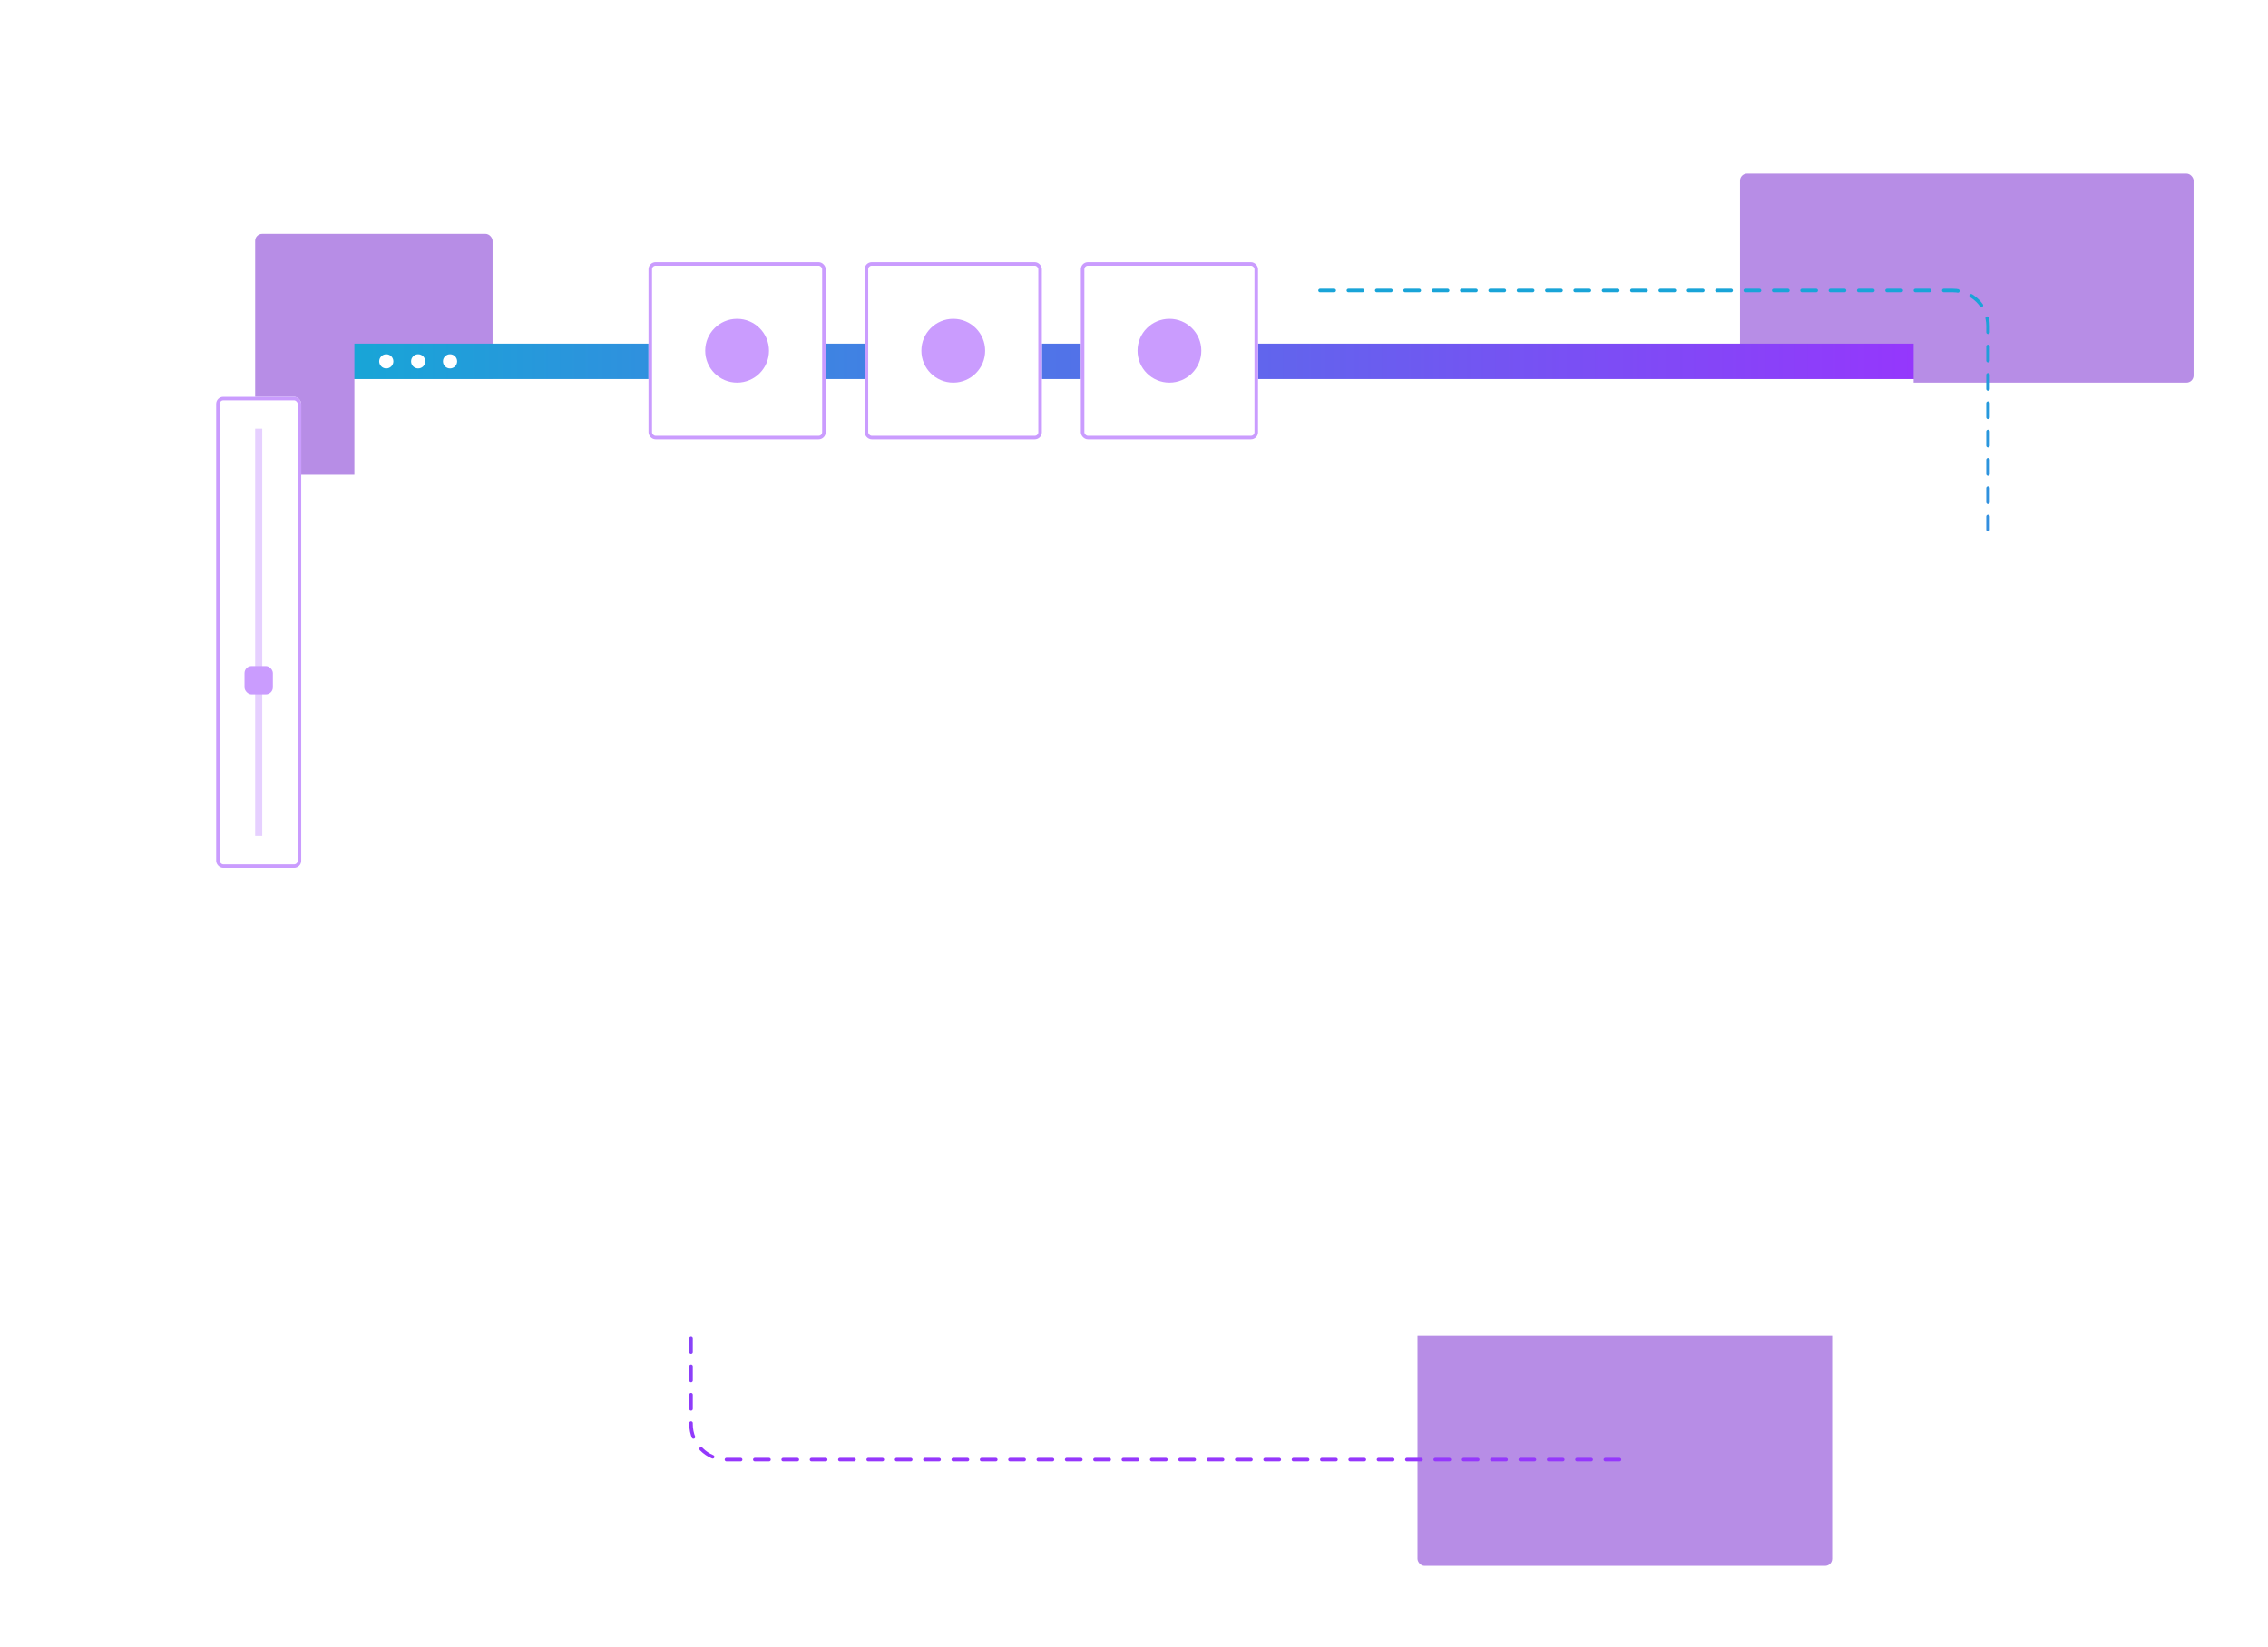 <svg viewBox="0 0 640 465" fill="none" xmlns="http://www.w3.org/2000/svg">
  <g id="Frame 29">
    <g id="Frame_39">
      <rect x="400" y="324" width="117" height="118" rx="2" fill="#B78DE6" />
      <animateTransform attributeName="transform" type="translate" values="0 0;
                          1.8 -2.3;
                          -2.5 1.7;
                          0.9 3.1;
                          -3.2 -0.8;
                          2.4 1.5;
                          -1.7 -2.9;
                          3.1 0.4;
                          -0.5 2.7;
                          0 0" keyTimes="0;0.1;0.2;0.3;0.4;0.5;0.6;0.7;0.8;1" begin="2.5s" dur="20s" fill="freeze"
        calcMode="linear" repeatCount="indefinite" additive="sum" />
    </g>
    <g id="Frame_45">
      <rect x="72" y="66" width="67" height="68" rx="2" fill="#B78DE6" />
      <animateTransform attributeName="transform" type="translate" values="0 0;
                          0.5 -1.2;
                          -1.8 2.3;
                          2.1 -0.7;
                          -0.4 3.1;
                          1.5 1.9;
                          -2.3 -1.5;
                          3.2 0.8;
                          -1.7 -2.9;
                          0 0" keyTimes="0;0.1;0.2;0.3;0.4;0.5;0.6;0.7;0.8;1" begin="2.5s" dur="20s" fill="freeze"
        calcMode="linear" repeatCount="indefinite" />
    </g>
    <g id="Frame_41">
      <rect x="491" y="49" width="128" height="59" rx="2" fill="#B78DE6" />
      <animateTransform attributeName="transform" type="translate" values="0 0;
                          -2.1 1.3;
                          1.8 -0.9;
                          -0.7 2.4;
                          3.1 -1.5;
                          -1.2 -2.3;
                          2.5 0.6;
                          -3.2 1.1;
                          0.9 -2.7;
                          0 0" keyTimes="0;0.1;0.2;0.3;0.4;0.5;0.6;0.7;0.8;1" begin="2.5s" dur="20s" fill="freeze"
        calcMode="linear" repeatCount="indefinite" additive="sum" />
    </g>
    <path id="Rectangle_33"
      d="M372.5 82H551C556.523 82 561 86.477 561 92V149.5M457 412H205C199.477 412 195 407.523 195 402V361.5"
      stroke="url(#paint0_linear_268_200)" stroke-dasharray="4 4" stroke-dashoffset="400" stroke-linecap="round">
      <animate attributeName="stroke-dashoffset" from="400" to="0" dur="25s" begin="0.5s" fill="freeze"
        repeatCount="indefinite" calcMode="linear" />
    </path>
    <g id="Browser window" filter="url(#filter0_d_268_200)">
      <rect id="Window nav pannel" x="100" y="93" width="440" height="10" fill="url(#paint1_linear_268_200)"></rect>
      <g id="Window nav buttons">
        <circle id="Ellipse 1" cx="109" cy="98" r="2" fill="white"></circle>
        <circle id="Ellipse 2" cx="118" cy="98" r="2" fill="white"></circle>
        <circle id="Ellipse 3" cx="127" cy="98" r="2" fill="white"></circle>
      </g>
      <g id="Web page">
        <rect width="440" height="270" transform="translate(100 103)" fill="white"></rect>
        <g id="Frame 30" filter="url(#filter1_d_268_200)" transform="translate(-200, 0)" opacity="0"
          transform-origin="169.5 195">
          <animateTransform attributeName="transform" type="translate" values="-200 0; 0 0" keyTimes="0;1" begin="0.5s"
            dur="0.5s" fill="freeze" calcMode="spline" keySplines="0.42 0 1 1" />
          <animateTransform attributeName="transform" type="scale" values="1;1.05;1" keyTimes="0;0.5;1" additive="sum"
            begin="1.5s" dur="1s" fill="freeze" calcMode="spline" keySplines="0.42 0 1 1; 0 0 0.58 1" />
          <animate attributeName="opacity" values="0;1" keyTimes="0;1" begin="0.5s" dur="0.1s" fill="freeze" />
          <rect x="127" y="148" width="85" height="94" rx="2" fill="#CA9CFE"></rect>
          <g id="Text" clip-path="url(#clip0_268_200)">
            <g id="FileBarListItem">
              <rect id="Rectangle 30" x="137" y="155" width="26" height="3" fill="white"></rect>
            </g>
            <g id="FileBarListItem_2">
              <rect id="Rectangle 30_2" x="137" y="160" width="65" height="3" fill="white"></rect>
            </g>
            <g id="FileBarListItem_3">
              <rect id="Rectangle 30_3" x="137" y="165" width="65" height="3" fill="white"></rect>
            </g>
          </g>
          <path id="Vector"
            d="M137 183.125C137 178.644 140.644 175 145.125 175H193.875C198.356 175 202 178.644 202 183.125V223.75C202 228.231 198.356 231.875 193.875 231.875H145.125C140.644 231.875 137 228.231 137 223.75V183.125ZM178.107 196.646C177.536 195.808 176.597 195.312 175.594 195.312C174.591 195.312 173.639 195.808 173.08 196.646L162.035 212.845L158.671 208.643C158.087 207.919 157.211 207.5 156.297 207.5C155.383 207.5 154.494 207.919 153.923 208.643L145.798 218.799C145.062 219.713 144.922 220.97 145.43 222.023C145.938 223.077 147.004 223.75 148.172 223.75H160.359H164.422H190.828C191.958 223.75 192.999 223.128 193.52 222.125C194.04 221.122 193.977 219.916 193.342 218.989L178.107 196.646ZM151.219 195.312C152.835 195.312 154.385 194.67 155.528 193.528C156.67 192.385 157.312 190.835 157.312 189.219C157.312 187.603 156.67 186.053 155.528 184.91C154.385 183.767 152.835 183.125 151.219 183.125C149.603 183.125 148.053 183.767 146.91 184.91C145.767 186.053 145.125 187.603 145.125 189.219C145.125 190.835 145.767 192.385 146.91 193.528C148.053 194.67 149.603 195.312 151.219 195.312Z"
            fill="white"></path>
        </g>
        <g id="user card" filter="url(#filter2_d_268_200)" opacity="0">
          <animate attributeName="opacity" values="0;1" keyTimes="0;1" begin="0s" dur="0.3s" fill="freeze"
            calcMode="spline" keySplines="0.42 0 1 1" />
          <rect x="231" y="148" width="228" height="132" rx="2" fill="white"></rect>
          <rect x="231.5" y="148.5" width="227" height="131" rx="1.5" stroke="#CA9CFE"></rect>
          <g id="Frame 32">
            <rect x="247" y="164" width="62" height="74" rx="2" fill="#CA9CFE"></rect>
            <g id="user-solid 1" clip-path="url(#clip1_268_200)">
              <path id="Vector_2"
                d="M278 200.5C281.789 200.5 285.422 198.999 288.102 196.326C290.781 193.654 292.286 190.029 292.286 186.25C292.286 182.471 290.781 178.846 288.102 176.174C285.422 173.501 281.789 172 278 172C274.211 172 270.578 173.501 267.898 176.174C265.219 178.846 263.714 182.471 263.714 186.25C263.714 190.029 265.219 193.654 267.898 196.326C270.578 198.999 274.211 200.5 278 200.5ZM272.9 205.844C261.906 205.844 253 214.728 253 225.694C253 227.519 254.484 229 256.315 229H299.685C301.516 229 303 227.519 303 225.694C303 214.728 294.094 205.844 283.1 205.844H272.9Z"
                fill="white"></path>
            </g>
          </g>
          <g id="Frame 31">
            <g id="Text_2" clip-path="url(#clip2_268_200)">
              <g id="FileBarListItem_4">
                <rect id="Rectangle 30_4" x="325" y="165" width="26" height="3" fill="#CA9CFE"></rect>
              </g>
              <g id="FileBarListItem_5">
                <rect id="Rectangle 30_5" x="325" y="170" width="99" height="3" fill="#CA9CFE"></rect>
              </g>
              <g id="FileBarListItem_6">
                <rect id="Rectangle 30_6" x="325" y="175" width="99" height="3" fill="#CA9CFE"></rect>
              </g>
            </g>
            <g id="Text_3" clip-path="url(#clip3_268_200)">
              <g id="FileBarListItem_7">
                <rect id="Rectangle 30_7" x="325" y="183" width="99" height="3" fill="#CA9CFE"></rect>
              </g>
              <g id="FileBarListItem_8">
                <rect id="Rectangle 30_8" x="325" y="188" width="99" height="3" fill="#CA9CFE"></rect>
              </g>
              <g id="FileBarListItem_9">
                <rect id="Rectangle 30_9" x="325" y="193" width="47" height="3" fill="#CA9CFE"></rect>
              </g>
            </g>
            <g id="Text_4" clip-path="url(#clip4_268_200)">
              <g id="FileBarListItem_10">
                <rect id="Rectangle 30_10" x="325" y="201" width="99" height="3" fill="#CA9CFE"></rect>
              </g>
              <g id="FileBarListItem_11">
                <rect id="Rectangle 30_11" x="325" y="206" width="99" height="3" fill="#CA9CFE"></rect>
              </g>
              <g id="FileBarListItem_12">
                <rect id="Rectangle 30_12" x="325" y="211" width="47" height="3" fill="#CA9CFE"></rect>
              </g>
            </g>
            <rect id="Rectangle 36" x="325" y="229" width="26" height="9" rx="4.5" fill="#CA9CFE"></rect>
          </g>
        </g>
        <g id="Frame 33" filter="url(#filter3_d_268_200)" opacity="0">
          <animate attributeName="opacity" values="0;1" keyTimes="0;1" begin="0.2s" dur="0.2s" fill="freeze"
            calcMode="spline" keySplines="0.42 0 1 1" />
          <rect x="231" y="293" width="228" height="30" rx="2" fill="#CA9CFE"></rect>
          <path id="Vector_3"
            d="M241 301.571C241 300.153 242.153 299 243.571 299H259C260.418 299 261.571 300.153 261.571 301.571V314.429C261.571 315.847 260.418 317 259 317H243.571C242.153 317 241 315.847 241 314.429V301.571ZM254.01 305.85C253.829 305.585 253.532 305.429 253.214 305.429C252.897 305.429 252.596 305.585 252.419 305.85L248.923 310.977L247.858 309.647C247.674 309.418 247.396 309.286 247.107 309.286C246.818 309.286 246.537 309.418 246.356 309.647L243.784 312.862C243.551 313.151 243.507 313.549 243.668 313.882C243.829 314.216 244.166 314.429 244.536 314.429H248.393H249.679H258.036C258.393 314.429 258.723 314.232 258.888 313.914C259.052 313.597 259.032 313.215 258.831 312.922L254.01 305.85ZM245.5 305.429C246.011 305.429 246.502 305.225 246.864 304.864C247.225 304.502 247.429 304.011 247.429 303.5C247.429 302.989 247.225 302.498 246.864 302.136C246.502 301.775 246.011 301.571 245.5 301.571C244.989 301.571 244.498 301.775 244.136 302.136C243.775 302.498 243.571 302.989 243.571 303.5C243.571 304.011 243.775 304.502 244.136 304.864C244.498 305.225 244.989 305.429 245.5 305.429Z"
            fill="white"></path>
          <g id="Text_5" clip-path="url(#clip5_268_200)">
            <g id="FileBarListItem_13">
              <rect id="Rectangle 30_13" x="267" y="300" width="26" height="3" fill="white"></rect>
            </g>
            <g id="FileBarListItem_14" clip-path="url(#clip6_268_200)">
              <rect id="Rectangle 30_14" x="267" y="305" width="99" height="3" fill="white"></rect>
            </g>
            <g id="FileBarListItem_15" clip-path="url(#clip7_268_200)">
              <rect id="Rectangle 30_15" x="267" y="310" width="99" height="3" fill="white"></rect>
            </g>
          </g>
        </g>
        <g id="Frame 34" filter="url(#filter4_d_268_200)" opacity="0">
          <animate attributeName="opacity" values="0;1" keyTimes="0;1" begin="0.3s" dur="0.2s" fill="freeze"
            calcMode="spline" keySplines="0.42 0 1 1" />
          <rect x="231" y="333" width="228" height="30" rx="2" fill="white"></rect>
          <rect x="231.5" y="333.5" width="227" height="29" rx="1.5" stroke="#CA9CFE"></rect>
          <path id="Vector_4"
            d="M241 341.571C241 340.153 242.153 339 243.571 339H259C260.418 339 261.571 340.153 261.571 341.571V354.429C261.571 355.847 260.418 357 259 357H243.571C242.153 357 241 355.847 241 354.429V341.571ZM254.01 345.85C253.829 345.585 253.532 345.429 253.214 345.429C252.897 345.429 252.596 345.585 252.419 345.85L248.923 350.977L247.858 349.647C247.674 349.418 247.396 349.286 247.107 349.286C246.818 349.286 246.537 349.418 246.356 349.647L243.784 352.862C243.551 353.151 243.507 353.549 243.668 353.882C243.829 354.216 244.166 354.429 244.536 354.429H248.393H249.679H258.036C258.393 354.429 258.723 354.232 258.888 353.914C259.052 353.597 259.032 353.215 258.831 352.922L254.01 345.85ZM245.5 345.429C246.011 345.429 246.502 345.225 246.864 344.864C247.225 344.502 247.429 344.011 247.429 343.5C247.429 342.989 247.225 342.498 246.864 342.136C246.502 341.775 246.011 341.571 245.5 341.571C244.989 341.571 244.498 341.775 244.136 342.136C243.775 342.498 243.571 342.989 243.571 343.5C243.571 344.011 243.775 344.502 244.136 344.864C244.498 345.225 244.989 345.429 245.5 345.429Z"
            fill="#CA9CFE"></path>
          <g id="Text_6" clip-path="url(#clip8_268_200)">
            <g id="FileBarListItem_16">
              <rect id="Rectangle 30_16" x="267" y="340" width="26" height="3" fill="#CA9CFE"></rect>
            </g>
            <g id="FileBarListItem_17" clip-path="url(#clip9_268_200)">
              <rect id="Rectangle 30_17" x="267" y="345" width="99" height="3" fill="#CA9CFE"></rect>
            </g>
            <g id="FileBarListItem_18" clip-path="url(#clip10_268_200)">
              <rect id="Rectangle 30_18" x="267" y="350" width="99" height="3" fill="#CA9CFE"></rect>
            </g>
          </g>
        </g>
      </g>
    </g>
    <g id="Frame 35" filter="url(#filter5_d_268_200)" transform="translate(0, 200)" opacity="0">
      <animateTransform attributeName="transform" type="translate" values="0 200; 0 0" keyTimes="0;1" begin="0.5s"
        dur="0.5s" fill="freeze" calcMode="spline" keySplines="0.42 0 1 1" />
      <animate attributeName="opacity" values="0;1" keyTimes="0;1" begin="0.5s" dur="0.1s" fill="freeze" />
      <rect x="61" y="279" width="122" height="70" rx="2" fill="white"></rect>
      <rect x="61.5" y="279.5" width="121" height="69" rx="1.5" stroke="#CA9CFE"></rect>
      <g id="Text_7" clip-path="url(#clip11_268_200)">
        <g id="FileBarListItem_19">
          <rect id="Rectangle 30_19" x="105" y="290" width="34" height="5" fill="#CA9CFE"></rect>
        </g>
        <g id="FileBarListItem_20">
          <rect id="Rectangle 30_20" x="75.5" y="301" width="93" height="3" fill="#CA9CFE"></rect>
        </g>
        <g id="FileBarListItem_21">
          <rect id="Rectangle 30_21" x="80.5" y="306" width="83" height="3" fill="#CA9CFE"></rect>
        </g>
      </g>
      <rect id="Rectangle 36_2" x="109" y="325" width="26" height="9" rx="4.5" fill="#CA9CFE"></rect>
    </g>
    <g id="Frame 36" filter="url(#filter6_d_268_200)" transform="translate(0, 200)" opacity="0">
      <animateTransform attributeName="transform" type="translate" values="0 200; 0 0" keyTimes="0;1" begin="0.7s"
        dur="0.3s" fill="freeze" calcMode="spline" keySplines="0.42 0 1 1" />
      <animate attributeName="opacity" values="0;1" keyTimes="0;1" begin="0.5s" dur="0.1s" fill="freeze" />
      <rect x="61" y="364" width="122" height="70" rx="2" fill="#CA9CFE"></rect>
      <g id="Text_8" clip-path="url(#clip12_268_200)">
        <g id="FileBarListItem_22">
          <rect id="Rectangle 30_22" x="105" y="375" width="34" height="5" fill="white"></rect>
        </g>
        <g id="FileBarListItem_23">
          <rect id="Rectangle 30_23" x="75.5" y="386" width="93" height="3" fill="white"></rect>
        </g>
        <g id="FileBarListItem_24">
          <rect id="Rectangle 30_24" x="80.5" y="391" width="83" height="3" fill="white"></rect>
        </g>
      </g>
      <rect id="Rectangle 36_3" x="109" y="410" width="26" height="9" rx="4.5" fill="white"></rect>
    </g>
    <g id="Frame 37" filter="url(#filter7_d_268_200)" transform="translate(200, 0)" opacity="0">
      <animateTransform attributeName="transform" type="translate" values="200 0; 0 0" keyTimes="0;1" begin="0.7s"
        dur="0.3s" fill="freeze" calcMode="spline" keySplines="0.42 0 1 1" />
      <animate attributeName="opacity" values="0;1" keyTimes="0;1" begin="0.5s" dur="0.1s" fill="freeze" />
      <rect x="497" y="256" width="85" height="96" rx="2" fill="white"></rect>
      <rect x="497.5" y="256.5" width="84" height="95" rx="1.5" stroke="#CA9CFE"></rect>
      <g id="Group 39">
        <path id="Vector_5"
          d="M504.714 262C503.769 262 503 262.769 503 263.714V272.286C503 273.231 503.769 274 504.714 274H513.286C514.231 274 515 273.231 515 272.286V263.714C515 262.769 514.231 262 513.286 262H504.714ZM512.027 266.741L508.598 270.17C508.346 270.421 507.939 270.421 507.69 270.17L505.976 268.455C505.724 268.204 505.724 267.796 505.976 267.547C506.228 267.298 506.635 267.296 506.884 267.547L508.143 268.806L511.116 265.83C511.368 265.579 511.775 265.579 512.024 265.83C512.273 266.082 512.276 266.489 512.024 266.738L512.027 266.741Z"
          fill="#CA9CFE"></path>
        <g id="Text_9">
          <g id="FileBarListItem_25">
            <rect id="Rectangle 30_25" x="521" y="263" width="26" height="3" fill="#CA9CFE"></rect>
          </g>
          <g id="FileBarListItem_26">
            <rect id="Rectangle 30_26" x="521" y="268" width="55" height="3" fill="#CA9CFE"></rect>
          </g>
        </g>
      </g>
      <g id="Group 40">
        <path id="Vector_6"
          d="M504.714 280C503.769 280 503 280.769 503 281.714V290.286C503 291.231 503.769 292 504.714 292H513.286C514.231 292 515 291.231 515 290.286V281.714C515 280.769 514.231 280 513.286 280H504.714ZM512.027 284.741L508.598 288.17C508.346 288.421 507.939 288.421 507.69 288.17L505.976 286.455C505.724 286.204 505.724 285.796 505.976 285.547C506.228 285.298 506.635 285.296 506.884 285.547L508.143 286.806L511.116 283.83C511.368 283.579 511.775 283.579 512.024 283.83C512.273 284.082 512.276 284.489 512.024 284.738L512.027 284.741Z"
          fill="#CA9CFE"></path>
        <g id="Text_10">
          <g id="FileBarListItem_27">
            <rect id="Rectangle 30_27" x="521" y="281" width="26" height="3" fill="#CA9CFE"></rect>
          </g>
          <g id="FileBarListItem_28">
            <rect id="Rectangle 30_28" x="521" y="286" width="55" height="3" fill="#CA9CFE"></rect>
          </g>
        </g>
      </g>
      <g id="Group 41">
        <path id="Vector_7"
          d="M504.714 298C503.769 298 503 298.769 503 299.714V308.286C503 309.231 503.769 310 504.714 310H513.286C514.231 310 515 309.231 515 308.286V299.714C515 298.769 514.231 298 513.286 298H504.714ZM512.027 302.741L508.598 306.17C508.346 306.421 507.939 306.421 507.69 306.17L505.976 304.455C505.724 304.204 505.724 303.796 505.976 303.547C506.228 303.298 506.635 303.296 506.884 303.547L508.143 304.806L511.116 301.83C511.368 301.579 511.775 301.579 512.024 301.83C512.273 302.082 512.276 302.489 512.024 302.738L512.027 302.741Z"
          fill="#CA9CFE"></path>
        <g id="Text_11">
          <g id="FileBarListItem_29">
            <rect id="Rectangle 30_29" x="521" y="299" width="26" height="3" fill="#CA9CFE"></rect>
          </g>
          <g id="FileBarListItem_30">
            <rect id="Rectangle 30_30" x="521" y="304" width="55" height="3" fill="#CA9CFE"></rect>
          </g>
        </g>
      </g>
      <g id="Group 42">
        <path id="Vector_8"
          d="M504.714 316C503.769 316 503 316.769 503 317.714V326.286C503 327.231 503.769 328 504.714 328H513.286C514.231 328 515 327.231 515 326.286V317.714C515 316.769 514.231 316 513.286 316H504.714ZM512.027 320.741L508.598 324.17C508.346 324.421 507.939 324.421 507.69 324.17L505.976 322.455C505.724 322.204 505.724 321.796 505.976 321.547C506.228 321.298 506.635 321.296 506.884 321.547L508.143 322.806L511.116 319.83C511.368 319.579 511.775 319.579 512.024 319.83C512.273 320.082 512.276 320.489 512.024 320.738L512.027 320.741Z"
          fill="#CA9CFE"></path>
        <g id="Text_12">
          <g id="FileBarListItem_31">
            <rect id="Rectangle 30_31" x="521" y="317" width="26" height="3" fill="#CA9CFE"></rect>
          </g>
          <g id="FileBarListItem_32">
            <rect id="Rectangle 30_32" x="521" y="322" width="55" height="3" fill="#CA9CFE"></rect>
          </g>
        </g>
      </g>
      <g id="Group 43">
        <path id="Vector_9"
          d="M504.714 334C503.769 334 503 334.769 503 335.714V344.286C503 345.231 503.769 346 504.714 346H513.286C514.231 346 515 345.231 515 344.286V335.714C515 334.769 514.231 334 513.286 334H504.714ZM512.027 338.741L508.598 342.17C508.346 342.421 507.939 342.421 507.69 342.17L505.976 340.455C505.724 340.204 505.724 339.796 505.976 339.547C506.228 339.298 506.635 339.296 506.884 339.547L508.143 340.806L511.116 337.83C511.368 337.579 511.775 337.579 512.024 337.83C512.273 338.082 512.276 338.489 512.024 338.738L512.027 338.741Z"
          fill="#CA9CFE"></path>
        <g id="Text_13">
          <g id="FileBarListItem_33">
            <rect id="Rectangle 30_33" x="521" y="335" width="26" height="3" fill="#CA9CFE"></rect>
          </g>
          <g id="FileBarListItem_34">
            <rect id="Rectangle 30_34" x="521" y="340" width="55" height="3" fill="#CA9CFE"></rect>
          </g>
        </g>
      </g>
    </g>
    <g id="Frame 38" filter="url(#filter8_d_268_200)" transform="translate(200, 0)" opacity="0">
      <animateTransform attributeName="transform" type="translate" values="200 0; 0 0" keyTimes="0;1" begin="0.5s"
        dur="0.5s" fill="freeze" calcMode="spline" keySplines="0.42 0 1 1" />
      <animate attributeName="opacity" values="0;1" keyTimes="0;1" begin="0.5s" dur="0.1s" fill="freeze" />
      <rect x="497" y="148" width="85" height="96" rx="2" fill="#CA9CFE"></rect>
      <g id="Group 39_2">
        <path id="Vector_10"
          d="M504.714 154C503.769 154 503 154.769 503 155.714V164.286C503 165.231 503.769 166 504.714 166H513.286C514.231 166 515 165.231 515 164.286V155.714C515 154.769 514.231 154 513.286 154H504.714ZM512.027 158.741L508.598 162.17C508.346 162.421 507.939 162.421 507.69 162.17L505.976 160.455C505.724 160.204 505.724 159.796 505.976 159.547C506.228 159.298 506.635 159.296 506.884 159.547L508.143 160.806L511.116 157.83C511.368 157.579 511.775 157.579 512.024 157.83C512.273 158.082 512.276 158.489 512.024 158.738L512.027 158.741Z"
          fill="white"></path>
        <g id="Text_14">
          <g id="FileBarListItem_35">
            <rect id="Rectangle 30_35" x="521" y="155" width="26" height="3" fill="white"></rect>
          </g>
          <g id="FileBarListItem_36">
            <rect id="Rectangle 30_36" x="521" y="160" width="55" height="3" fill="white"></rect>
          </g>
        </g>
      </g>
      <g id="Group 40_2">
        <path id="Vector_11"
          d="M504.714 172C503.769 172 503 172.769 503 173.714V182.286C503 183.231 503.769 184 504.714 184H513.286C514.231 184 515 183.231 515 182.286V173.714C515 172.769 514.231 172 513.286 172H504.714ZM512.027 176.741L508.598 180.17C508.346 180.421 507.939 180.421 507.69 180.17L505.976 178.455C505.724 178.204 505.724 177.796 505.976 177.547C506.228 177.298 506.635 177.296 506.884 177.547L508.143 178.806L511.116 175.83C511.368 175.579 511.775 175.579 512.024 175.83C512.273 176.082 512.276 176.489 512.024 176.738L512.027 176.741Z"
          fill="white"></path>
        <g id="Text_15">
          <g id="FileBarListItem_37">
            <rect id="Rectangle 30_37" x="521" y="173" width="26" height="3" fill="white"></rect>
          </g>
          <g id="FileBarListItem_38">
            <rect id="Rectangle 30_38" x="521" y="178" width="55" height="3" fill="white"></rect>
          </g>
        </g>
      </g>
      <g id="Group 41_2">
        <path id="Vector_12"
          d="M504.714 190C503.769 190 503 190.769 503 191.714V200.286C503 201.231 503.769 202 504.714 202H513.286C514.231 202 515 201.231 515 200.286V191.714C515 190.769 514.231 190 513.286 190H504.714ZM512.027 194.741L508.598 198.17C508.346 198.421 507.939 198.421 507.69 198.17L505.976 196.455C505.724 196.204 505.724 195.796 505.976 195.547C506.228 195.298 506.635 195.296 506.884 195.547L508.143 196.806L511.116 193.83C511.368 193.579 511.775 193.579 512.024 193.83C512.273 194.082 512.276 194.489 512.024 194.738L512.027 194.741Z"
          fill="white"></path>
        <g id="Text_16">
          <g id="FileBarListItem_39">
            <rect id="Rectangle 30_39" x="521" y="191" width="26" height="3" fill="white"></rect>
          </g>
          <g id="FileBarListItem_40">
            <rect id="Rectangle 30_40" x="521" y="196" width="55" height="3" fill="white"></rect>
          </g>
        </g>
      </g>
      <g id="Group 42_2">
        <path id="Vector_13"
          d="M504.714 208C503.769 208 503 208.769 503 209.714V218.286C503 219.231 503.769 220 504.714 220H513.286C514.231 220 515 219.231 515 218.286V209.714C515 208.769 514.231 208 513.286 208H504.714ZM512.027 212.741L508.598 216.17C508.346 216.421 507.939 216.421 507.69 216.17L505.976 214.455C505.724 214.204 505.724 213.796 505.976 213.547C506.228 213.298 506.635 213.296 506.884 213.547L508.143 214.806L511.116 211.83C511.368 211.579 511.775 211.579 512.024 211.83C512.273 212.082 512.276 212.489 512.024 212.738L512.027 212.741Z"
          fill="white"></path>
        <g id="Text_17">
          <g id="FileBarListItem_41">
            <rect id="Rectangle 30_41" x="521" y="209" width="26" height="3" fill="white"></rect>
          </g>
          <g id="FileBarListItem_42">
            <rect id="Rectangle 30_42" x="521" y="214" width="55" height="3" fill="white"></rect>
          </g>
        </g>
      </g>
      <g id="Group 43_2">
        <path id="Vector_14"
          d="M504.714 226C503.769 226 503 226.769 503 227.714V236.286C503 237.231 503.769 238 504.714 238H513.286C514.231 238 515 237.231 515 236.286V227.714C515 226.769 514.231 226 513.286 226H504.714ZM512.027 230.741L508.598 234.17C508.346 234.421 507.939 234.421 507.69 234.17L505.976 232.455C505.724 232.204 505.724 231.796 505.976 231.547C506.228 231.298 506.635 231.296 506.884 231.547L508.143 232.806L511.116 229.83C511.368 229.579 511.775 229.579 512.024 229.83C512.273 230.082 512.276 230.489 512.024 230.738L512.027 230.741Z"
          fill="white"></path>
        <g id="Text_18">
          <g id="FileBarListItem_43">
            <rect id="Rectangle 30_43" x="521" y="227" width="26" height="3" fill="white"></rect>
          </g>
          <g id="FileBarListItem_44">
            <rect id="Rectangle 30_44" x="521" y="232" width="55" height="3" fill="white"></rect>
          </g>
        </g>
      </g>
    </g>
    <g id="Frame 40" filter="url(#filter9_d_268_200)">
      <rect x="61" y="112" width="24" height="133" rx="2" fill="white"></rect>
      <rect x="61.5" y="112.5" width="23" height="132" rx="1.5" stroke="#CA9CFE"></rect>
      <rect id="Rectangle 30_45" x="72" y="236" width="115" height="2" transform="rotate(-90 72 236)" fill="#E6D0FF">
      </rect>
      <g id="Frame 46">
        <animateTransform attributeName="transform" type="translate" values="0 0; 0 -30; 0 0" keyTimes="0;0.5;1"
          begin="1.5s" dur="1.1s" fill="freeze" calcMode="spline" keySplines="0.42 0 1 1; 0 0 0.58 1" />
        <rect id="Rectangle 31" x="69" y="188" width="8" height="8" rx="2" fill="#CA9CFE"></rect>
      </g>
    </g>
    <g id="Frame 42" filter="url(#filter10_d_268_200)" transform-origin="208 99">
      <animateTransform attributeName="transform" type="scale" values="1;1.08;1" keyTimes="0;0.3;1" begin="2.6s"
        dur="0.2s" fill="freeze" calcMode="spline" keySplines="0.42 0 1 1; 0 0 0.58 1" additive="sum" />
      <rect x="183" y="74" width="50" height="50" rx="2" fill="white"></rect>
      <rect x="183.5" y="74.5" width="49" height="49" rx="1.5" stroke="#CA9CFE"></rect>
      <circle id="Ellipse 4" cx="208" cy="99" r="9" fill="#CA9CFE"></circle>
    </g>
    <g id="Frame 43" filter="url(#filter11_d_268_200)" transform-origin="269 99">
      <animateTransform attributeName="transform" type="scale" values="1;1.08;1" keyTimes="0;0.3;1" begin="2.9s"
        dur="0.2s" fill="freeze" calcMode="spline" keySplines="0.42 0 1 1; 0 0 0.58 1" />
      <rect x="244" y="74" width="50" height="50" rx="2" fill="white"></rect>
      <rect x="244.5" y="74.5" width="49" height="49" rx="1.5" stroke="#CA9CFE"></rect>
      <circle id="Ellipse 4_2" cx="269" cy="99" r="9" fill="#CA9CFE"></circle>
    </g>
    <g id="Frame 44" filter="url(#filter12_d_268_200)" transform-origin="330 99">
      <animateTransform attributeName="transform" type="scale" values="1;1.08;1" keyTimes="0;0.3;1" begin="3.2s"
        dur="0.2s" fill="freeze" calcMode="spline" keySplines="0.42 0 1 1; 0 0 0.58 1" />
      <rect x="305" y="74" width="50" height="50" rx="2" fill="white"></rect>
      <rect x="305.5" y="74.5" width="49" height="49" rx="1.5" stroke="#CA9CFE"></rect>
      <circle id="Ellipse 4_3" cx="330" cy="99" r="9" fill="#CA9CFE"></circle>
    </g>
  </g>
  <defs>
    <filter id="filter0_d_268_200" x="96" y="93" width="448" height="288" filterUnits="userSpaceOnUse"
      color-interpolation-filters="sRGB">
      <feFlood flood-opacity="0" result="BackgroundImageFix"></feFlood>
      <feColorMatrix in="SourceAlpha" type="matrix" values="0 0 0 0 0 0 0 0 0 0 0 0 0 0 0 0 0 0 127 0"
        result="hardAlpha"></feColorMatrix>
      <feOffset dy="4"></feOffset>
      <feGaussianBlur stdDeviation="2"></feGaussianBlur>
      <feComposite in2="hardAlpha" operator="out"></feComposite>
      <feColorMatrix type="matrix" values="0 0 0 0 0 0 0 0 0 0 0 0 0 0 0 0 0 0 0.25 0"></feColorMatrix>
      <feBlend mode="normal" in2="BackgroundImageFix" result="effect1_dropShadow_268_200"></feBlend>
      <feBlend mode="normal" in="SourceGraphic" in2="effect1_dropShadow_268_200" result="shape"></feBlend>
    </filter>
    <filter id="filter1_d_268_200" x="123" y="144" width="93" height="102" filterUnits="userSpaceOnUse"
      color-interpolation-filters="sRGB">
      <feFlood flood-opacity="0" result="BackgroundImageFix"></feFlood>
      <feColorMatrix in="SourceAlpha" type="matrix" values="0 0 0 0 0 0 0 0 0 0 0 0 0 0 0 0 0 0 127 0"
        result="hardAlpha"></feColorMatrix>
      <feOffset></feOffset>
      <feGaussianBlur stdDeviation="2"></feGaussianBlur>
      <feComposite in2="hardAlpha" operator="out"></feComposite>
      <feColorMatrix type="matrix" values="0 0 0 0 0 0 0 0 0 0 0 0 0 0 0 0 0 0 0.25 0"></feColorMatrix>
      <feBlend mode="normal" in2="BackgroundImageFix" result="effect1_dropShadow_268_200"></feBlend>
      <feBlend mode="normal" in="SourceGraphic" in2="effect1_dropShadow_268_200" result="shape"></feBlend>
    </filter>
    <filter id="filter2_d_268_200" x="227" y="144" width="236" height="140" filterUnits="userSpaceOnUse"
      color-interpolation-filters="sRGB">
      <feFlood flood-opacity="0" result="BackgroundImageFix"></feFlood>
      <feColorMatrix in="SourceAlpha" type="matrix" values="0 0 0 0 0 0 0 0 0 0 0 0 0 0 0 0 0 0 127 0"
        result="hardAlpha"></feColorMatrix>
      <feOffset></feOffset>
      <feGaussianBlur stdDeviation="2"></feGaussianBlur>
      <feComposite in2="hardAlpha" operator="out"></feComposite>
      <feColorMatrix type="matrix" values="0 0 0 0 0 0 0 0 0 0 0 0 0 0 0 0 0 0 0.25 0"></feColorMatrix>
      <feBlend mode="normal" in2="BackgroundImageFix" result="effect1_dropShadow_268_200"></feBlend>
      <feBlend mode="normal" in="SourceGraphic" in2="effect1_dropShadow_268_200" result="shape"></feBlend>
    </filter>
    <filter id="filter3_d_268_200" x="227" y="289" width="236" height="38" filterUnits="userSpaceOnUse"
      color-interpolation-filters="sRGB">
      <feFlood flood-opacity="0" result="BackgroundImageFix"></feFlood>
      <feColorMatrix in="SourceAlpha" type="matrix" values="0 0 0 0 0 0 0 0 0 0 0 0 0 0 0 0 0 0 127 0"
        result="hardAlpha"></feColorMatrix>
      <feOffset></feOffset>
      <feGaussianBlur stdDeviation="2"></feGaussianBlur>
      <feComposite in2="hardAlpha" operator="out"></feComposite>
      <feColorMatrix type="matrix" values="0 0 0 0 0 0 0 0 0 0 0 0 0 0 0 0 0 0 0.25 0"></feColorMatrix>
      <feBlend mode="normal" in2="BackgroundImageFix" result="effect1_dropShadow_268_200"></feBlend>
      <feBlend mode="normal" in="SourceGraphic" in2="effect1_dropShadow_268_200" result="shape"></feBlend>
    </filter>
    <filter id="filter4_d_268_200" x="227" y="329" width="236" height="38" filterUnits="userSpaceOnUse"
      color-interpolation-filters="sRGB">
      <feFlood flood-opacity="0" result="BackgroundImageFix"></feFlood>
      <feColorMatrix in="SourceAlpha" type="matrix" values="0 0 0 0 0 0 0 0 0 0 0 0 0 0 0 0 0 0 127 0"
        result="hardAlpha"></feColorMatrix>
      <feOffset></feOffset>
      <feGaussianBlur stdDeviation="2"></feGaussianBlur>
      <feComposite in2="hardAlpha" operator="out"></feComposite>
      <feColorMatrix type="matrix" values="0 0 0 0 0 0 0 0 0 0 0 0 0 0 0 0 0 0 0.25 0"></feColorMatrix>
      <feBlend mode="normal" in2="BackgroundImageFix" result="effect1_dropShadow_268_200"></feBlend>
      <feBlend mode="normal" in="SourceGraphic" in2="effect1_dropShadow_268_200" result="shape"></feBlend>
    </filter>
    <filter id="filter5_d_268_200" x="57" y="275" width="130" height="78" filterUnits="userSpaceOnUse"
      color-interpolation-filters="sRGB">
      <feFlood flood-opacity="0" result="BackgroundImageFix"></feFlood>
      <feColorMatrix in="SourceAlpha" type="matrix" values="0 0 0 0 0 0 0 0 0 0 0 0 0 0 0 0 0 0 127 0"
        result="hardAlpha"></feColorMatrix>
      <feOffset></feOffset>
      <feGaussianBlur stdDeviation="2"></feGaussianBlur>
      <feComposite in2="hardAlpha" operator="out"></feComposite>
      <feColorMatrix type="matrix" values="0 0 0 0 0 0 0 0 0 0 0 0 0 0 0 0 0 0 0.25 0"></feColorMatrix>
      <feBlend mode="normal" in2="BackgroundImageFix" result="effect1_dropShadow_268_200"></feBlend>
      <feBlend mode="normal" in="SourceGraphic" in2="effect1_dropShadow_268_200" result="shape"></feBlend>
    </filter>
    <filter id="filter6_d_268_200" x="57" y="360" width="130" height="78" filterUnits="userSpaceOnUse"
      color-interpolation-filters="sRGB">
      <feFlood flood-opacity="0" result="BackgroundImageFix"></feFlood>
      <feColorMatrix in="SourceAlpha" type="matrix" values="0 0 0 0 0 0 0 0 0 0 0 0 0 0 0 0 0 0 127 0"
        result="hardAlpha"></feColorMatrix>
      <feOffset></feOffset>
      <feGaussianBlur stdDeviation="2"></feGaussianBlur>
      <feComposite in2="hardAlpha" operator="out"></feComposite>
      <feColorMatrix type="matrix" values="0 0 0 0 0 0 0 0 0 0 0 0 0 0 0 0 0 0 0.25 0"></feColorMatrix>
      <feBlend mode="normal" in2="BackgroundImageFix" result="effect1_dropShadow_268_200"></feBlend>
      <feBlend mode="normal" in="SourceGraphic" in2="effect1_dropShadow_268_200" result="shape"></feBlend>
    </filter>
    <filter id="filter7_d_268_200" x="493" y="252" width="93" height="104" filterUnits="userSpaceOnUse"
      color-interpolation-filters="sRGB">
      <feFlood flood-opacity="0" result="BackgroundImageFix"></feFlood>
      <feColorMatrix in="SourceAlpha" type="matrix" values="0 0 0 0 0 0 0 0 0 0 0 0 0 0 0 0 0 0 127 0"
        result="hardAlpha"></feColorMatrix>
      <feOffset></feOffset>
      <feGaussianBlur stdDeviation="2"></feGaussianBlur>
      <feComposite in2="hardAlpha" operator="out"></feComposite>
      <feColorMatrix type="matrix" values="0 0 0 0 0 0 0 0 0 0 0 0 0 0 0 0 0 0 0.25 0"></feColorMatrix>
      <feBlend mode="normal" in2="BackgroundImageFix" result="effect1_dropShadow_268_200"></feBlend>
      <feBlend mode="normal" in="SourceGraphic" in2="effect1_dropShadow_268_200" result="shape"></feBlend>
    </filter>
    <filter id="filter8_d_268_200" x="493" y="144" width="93" height="104" filterUnits="userSpaceOnUse"
      color-interpolation-filters="sRGB">
      <feFlood flood-opacity="0" result="BackgroundImageFix"></feFlood>
      <feColorMatrix in="SourceAlpha" type="matrix" values="0 0 0 0 0 0 0 0 0 0 0 0 0 0 0 0 0 0 127 0"
        result="hardAlpha"></feColorMatrix>
      <feOffset></feOffset>
      <feGaussianBlur stdDeviation="2"></feGaussianBlur>
      <feComposite in2="hardAlpha" operator="out"></feComposite>
      <feColorMatrix type="matrix" values="0 0 0 0 0 0 0 0 0 0 0 0 0 0 0 0 0 0 0.25 0"></feColorMatrix>
      <feBlend mode="normal" in2="BackgroundImageFix" result="effect1_dropShadow_268_200"></feBlend>
      <feBlend mode="normal" in="SourceGraphic" in2="effect1_dropShadow_268_200" result="shape"></feBlend>
    </filter>
    <filter id="filter9_d_268_200" x="57" y="108" width="32" height="141" filterUnits="userSpaceOnUse"
      color-interpolation-filters="sRGB">
      <feFlood flood-opacity="0" result="BackgroundImageFix"></feFlood>
      <feColorMatrix in="SourceAlpha" type="matrix" values="0 0 0 0 0 0 0 0 0 0 0 0 0 0 0 0 0 0 127 0"
        result="hardAlpha"></feColorMatrix>
      <feOffset></feOffset>
      <feGaussianBlur stdDeviation="2"></feGaussianBlur>
      <feComposite in2="hardAlpha" operator="out"></feComposite>
      <feColorMatrix type="matrix" values="0 0 0 0 0 0 0 0 0 0 0 0 0 0 0 0 0 0 0.25 0"></feColorMatrix>
      <feBlend mode="normal" in2="BackgroundImageFix" result="effect1_dropShadow_268_200"></feBlend>
      <feBlend mode="normal" in="SourceGraphic" in2="effect1_dropShadow_268_200" result="shape"></feBlend>
    </filter>
    <filter id="filter10_d_268_200" x="179" y="70" width="58" height="58" filterUnits="userSpaceOnUse"
      color-interpolation-filters="sRGB">
      <feFlood flood-opacity="0" result="BackgroundImageFix"></feFlood>
      <feColorMatrix in="SourceAlpha" type="matrix" values="0 0 0 0 0 0 0 0 0 0 0 0 0 0 0 0 0 0 127 0"
        result="hardAlpha"></feColorMatrix>
      <feOffset></feOffset>
      <feGaussianBlur stdDeviation="2"></feGaussianBlur>
      <feComposite in2="hardAlpha" operator="out"></feComposite>
      <feColorMatrix type="matrix" values="0 0 0 0 0 0 0 0 0 0 0 0 0 0 0 0 0 0 0.25 0"></feColorMatrix>
      <feBlend mode="normal" in2="BackgroundImageFix" result="effect1_dropShadow_268_200"></feBlend>
      <feBlend mode="normal" in="SourceGraphic" in2="effect1_dropShadow_268_200" result="shape"></feBlend>
    </filter>
    <filter id="filter11_d_268_200" x="240" y="70" width="58" height="58" filterUnits="userSpaceOnUse"
      color-interpolation-filters="sRGB">
      <feFlood flood-opacity="0" result="BackgroundImageFix"></feFlood>
      <feColorMatrix in="SourceAlpha" type="matrix" values="0 0 0 0 0 0 0 0 0 0 0 0 0 0 0 0 0 0 127 0"
        result="hardAlpha"></feColorMatrix>
      <feOffset></feOffset>
      <feGaussianBlur stdDeviation="2"></feGaussianBlur>
      <feComposite in2="hardAlpha" operator="out"></feComposite>
      <feColorMatrix type="matrix" values="0 0 0 0 0 0 0 0 0 0 0 0 0 0 0 0 0 0 0.25 0"></feColorMatrix>
      <feBlend mode="normal" in2="BackgroundImageFix" result="effect1_dropShadow_268_200"></feBlend>
      <feBlend mode="normal" in="SourceGraphic" in2="effect1_dropShadow_268_200" result="shape"></feBlend>
    </filter>
    <filter id="filter12_d_268_200" x="301" y="70" width="58" height="58" filterUnits="userSpaceOnUse"
      color-interpolation-filters="sRGB">
      <feFlood flood-opacity="0" result="BackgroundImageFix"></feFlood>
      <feColorMatrix in="SourceAlpha" type="matrix" values="0 0 0 0 0 0 0 0 0 0 0 0 0 0 0 0 0 0 127 0"
        result="hardAlpha"></feColorMatrix>
      <feOffset></feOffset>
      <feGaussianBlur stdDeviation="2"></feGaussianBlur>
      <feComposite in2="hardAlpha" operator="out"></feComposite>
      <feColorMatrix type="matrix" values="0 0 0 0 0 0 0 0 0 0 0 0 0 0 0 0 0 0 0.25 0"></feColorMatrix>
      <feBlend mode="normal" in2="BackgroundImageFix" result="effect1_dropShadow_268_200"></feBlend>
      <feBlend mode="normal" in="SourceGraphic" in2="effect1_dropShadow_268_200" result="shape"></feBlend>
    </filter>
    <linearGradient id="paint0_linear_268_200" x1="378" y1="82" x2="378" y2="412" gradientUnits="userSpaceOnUse">
      <stop stop-color="#19A4D8"></stop>
      <stop offset="1" stop-color="#9537FC"></stop>
    </linearGradient>
    <linearGradient id="paint1_linear_268_200" x1="100" y1="98" x2="540" y2="98" gradientUnits="userSpaceOnUse">
      <stop stop-color="#18A5D7"></stop>
      <stop offset="1" stop-color="#9537FC"></stop>
    </linearGradient>
    <clipPath id="clip0_268_200">
      <rect width="65" height="15" fill="white" transform="translate(137 154)"></rect>
    </clipPath>
    <clipPath id="clip1_268_200">
      <rect width="50" height="57" fill="white" transform="translate(253 172)"></rect>
    </clipPath>
    <clipPath id="clip2_268_200">
      <rect width="99" height="15" fill="white" transform="translate(325 164)"></rect>
    </clipPath>
    <clipPath id="clip3_268_200">
      <rect width="99" height="15" fill="white" transform="translate(325 182)"></rect>
    </clipPath>
    <clipPath id="clip4_268_200">
      <rect width="99" height="15" fill="white" transform="translate(325 200)"></rect>
    </clipPath>
    <clipPath id="clip5_268_200">
      <rect width="91" height="15" fill="white" transform="translate(267 299)"></rect>
    </clipPath>
    <clipPath id="clip6_268_200">
      <rect width="91" height="5" fill="white" transform="translate(267 304)"></rect>
    </clipPath>
    <clipPath id="clip7_268_200">
      <rect width="91" height="5" fill="white" transform="translate(267 309)"></rect>
    </clipPath>
    <clipPath id="clip8_268_200">
      <rect width="91" height="15" fill="white" transform="translate(267 339)"></rect>
    </clipPath>
    <clipPath id="clip9_268_200">
      <rect width="91" height="5" fill="white" transform="translate(267 344)"></rect>
    </clipPath>
    <clipPath id="clip10_268_200">
      <rect width="91" height="5" fill="white" transform="translate(267 349)"></rect>
    </clipPath>
    <clipPath id="clip11_268_200">
      <rect width="102" height="20" fill="white" transform="translate(71 289)"></rect>
    </clipPath>
    <clipPath id="clip12_268_200">
      <rect width="102" height="20" fill="white" transform="translate(71 374)"></rect>
    </clipPath>
  </defs>
</svg>